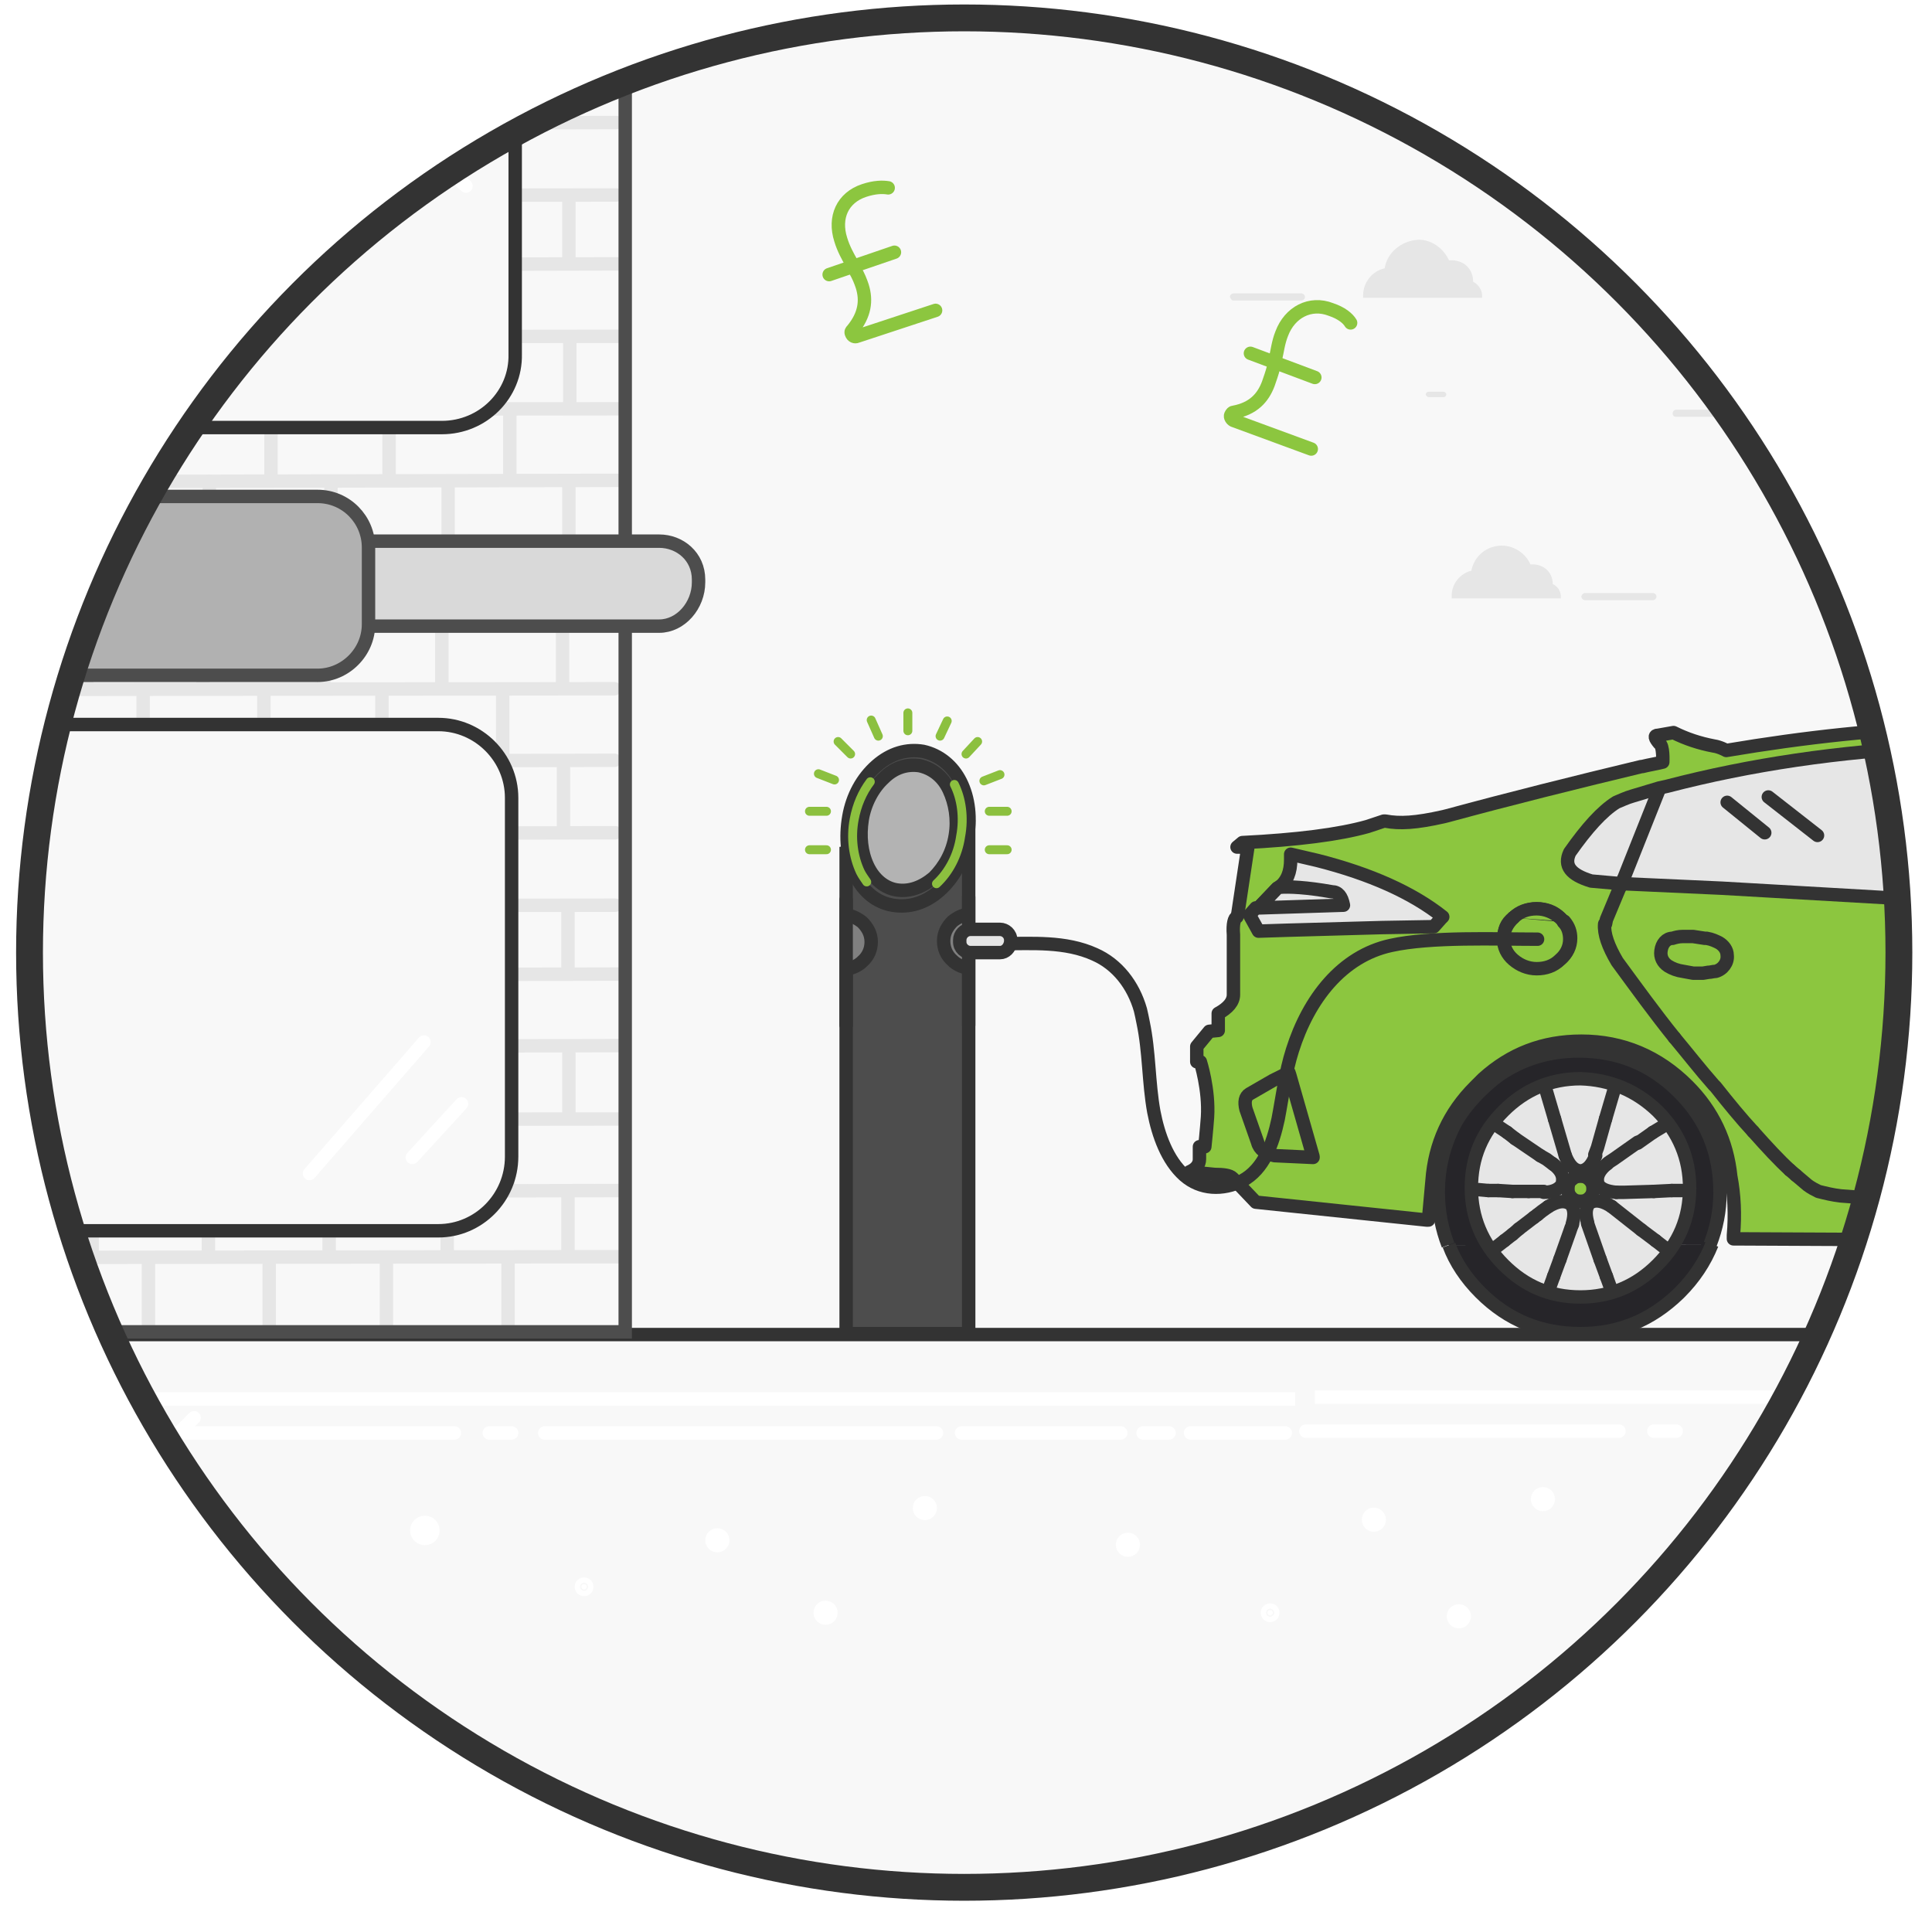 <?xml version="1.0" encoding="utf-8"?>
<!-- Generator: Adobe Illustrator 21.0.2, SVG Export Plug-In . SVG Version: 6.00 Build 0)  -->
<svg version="1.1" id="Layer_1" xmlns="http://www.w3.org/2000/svg" xmlns:xlink="http://www.w3.org/1999/xlink" x="0px" y="0px"
	 viewBox="0 0 216 213" style="enable-background:new 0 0 216 213;" xml:space="preserve">
<style type="text/css">
	.st0{clip-path:url(#SVGID_2_);fill:#F8F8F8;}
	.st1{clip-path:url(#SVGID_2_);fill:none;stroke:#FFFFFF;stroke-width:1.5;stroke-linecap:round;stroke-miterlimit:10;}
	.st2{clip-path:url(#SVGID_2_);fill:#E6E6E6;}
	.st3{clip-path:url(#SVGID_2_);fill:none;stroke:#333333;stroke-width:1.5;stroke-linecap:round;}
	.st4{clip-path:url(#SVGID_2_);fill:#FFFFFF;stroke:#FFFFFF;stroke-width:1.5;stroke-miterlimit:10;}
	.st5{clip-path:url(#SVGID_2_);fill:#FFFFFF;stroke:#FFFFFF;stroke-width:1.5;stroke-linecap:round;stroke-miterlimit:10;}
	.st6{clip-path:url(#SVGID_2_);fill:#8CC63F;stroke:#333333;stroke-width:1.5;stroke-linecap:round;stroke-linejoin:round;}
	.st7{clip-path:url(#SVGID_2_);fill:#E6E6E6;stroke:#333333;stroke-width:1.5;stroke-linecap:round;stroke-linejoin:round;}
	.st8{clip-path:url(#SVGID_2_);fill:#262529;stroke:#333333;stroke-width:1.5;}
	.st9{clip-path:url(#SVGID_2_);fill:none;stroke:#333333;stroke-width:1.5;stroke-linecap:round;stroke-linejoin:round;}
	
		.st10{clip-path:url(#SVGID_2_);fill-rule:evenodd;clip-rule:evenodd;fill:#E6E6E6;stroke:#333333;stroke-width:1.5;stroke-linecap:round;stroke-linejoin:round;}
	.st11{clip-path:url(#SVGID_2_);fill:#4D4D4D;stroke:#333333;stroke-width:1.5;stroke-linecap:round;stroke-miterlimit:10;}
	.st12{clip-path:url(#SVGID_2_);fill:#B3B3B3;stroke:#333333;stroke-width:1.5;stroke-miterlimit:10;}
	.st13{clip-path:url(#SVGID_2_);fill:#808080;stroke:#333333;stroke-width:1.5;stroke-miterlimit:10;}
	.st14{clip-path:url(#SVGID_2_);fill:#CCCCCC;stroke:#333333;stroke-width:1.5;stroke-linecap:round;stroke-miterlimit:10;}
	.st15{clip-path:url(#SVGID_2_);fill:none;stroke:#8CC03F;stroke-linecap:round;stroke-miterlimit:10;}
	.st16{clip-path:url(#SVGID_2_);fill:#E6E6E6;stroke:#333333;stroke-width:1.5;stroke-miterlimit:10;}
	.st17{clip-path:url(#SVGID_2_);}
	.st18{fill:#F8F8F8;stroke:#E6E6E6;stroke-width:1.5;stroke-linecap:round;stroke-miterlimit:10;}
	.st19{clip-path:url(#SVGID_2_);fill:#F8F8F8;stroke:#F8F8F8;stroke-width:1.5;stroke-miterlimit:10;}
	.st20{clip-path:url(#SVGID_2_);fill:none;stroke:#4D4D4D;stroke-width:1.5;stroke-miterlimit:10;}
	.st21{clip-path:url(#SVGID_2_);fill:#D9D9D9;stroke:#4D4D4D;stroke-width:1.5;stroke-miterlimit:10;}
	.st22{clip-path:url(#SVGID_2_);fill:#F8F8F8;stroke:#333333;stroke-width:1.5;stroke-miterlimit:10;}
	.st23{clip-path:url(#SVGID_2_);fill:#B1B1B1;stroke:#4D4D4D;stroke-width:1.5;stroke-miterlimit:10;}
	.st24{fill:none;stroke:#8CC63F;stroke-width:1.5;stroke-linecap:round;stroke-linejoin:round;}
	.st25{fill:none;stroke:#333333;stroke-width:3;stroke-linecap:round;stroke-linejoin:round;stroke-miterlimit:10;}
</style>
<g>
	<defs>
		<circle id="SVGID_1_" cx="107.6" cy="105.6" r="104.2"/>
	</defs>
	<use xlink:href="#SVGID_1_"  style="overflow:visible;opacity:0.74;fill:#F8F8F8;"/>
	<clipPath id="SVGID_2_">
		<use xlink:href="#SVGID_1_"  style="overflow:visible;opacity:0.74;"/>
	</clipPath>
	<rect x="-71.9" y="149" class="st0" width="342.8" height="79.2"/>
	<line class="st1" x1="-14.4" y1="158.5" x2="-30.6" y2="174.6"/>
	<line class="st1" x1="21.7" y1="158.5" x2="-29.1" y2="209.3"/>
	<line class="st1" x1="242.3" y1="229.4" x2="226.1" y2="245.6"/>
	<line class="st1" x1="241.1" y1="195.4" x2="190.2" y2="246.2"/>
	<line class="st1" x1="243.6" y1="158.5" x2="152.1" y2="250"/>
	<path class="st2" d="M220.4,15.8c0,0.1,0,0.3-0.1,0.4l0,0.1l-5.7,0c-0.1-0.2-0.1-0.3-0.1-0.5c0-0.8,0.7-1.4,1.6-1.4
		c0,0,0.1,0,0.1,0l0,0c0.2-0.6,0.9-1,1.6-1c0.8,0,1.5,0.5,1.6,1.2l0.1,0c0.2,0,0.3,0.1,0.5,0.2c0.2,0.1,0.3,0.3,0.3,0.4
		C220.4,15.5,220.4,15.6,220.4,15.8"/>
	<path class="st2" d="M154.8,30c-1.4,0.3-2.4,1.6-2.4,3c0,0.1,0,0.2,0,0.3l13.3,0c0.1-1.3-1-1.8-1-1.8c0-1.4-1-2.5-2.7-2.4h0
		c-0.6-1.3-1.9-2.3-3.4-2.3C156.7,26.9,155.1,28.2,154.8,30"/>
	<path class="st2" d="M164.5,63.8c-1.2,0.3-2.2,1.4-2.2,2.8c0,0.1,0,0.2,0,0.3l12.2,0c0.1-1.2-0.9-1.6-0.9-1.6c0-1.3-1-2.3-2.5-2.2
		h0c-0.5-1.2-1.8-2.1-3.2-2.1C166.2,61,164.8,62.2,164.5,63.8"/>
	<path class="st2" d="M177.2,67.1h7.6c0.2,0,0.4-0.2,0.4-0.4c0-0.2-0.2-0.4-0.4-0.4h-7.6c-0.2,0-0.4,0.2-0.4,0.4
		C176.8,66.9,177,67.1,177.2,67.1"/>
	<path class="st2" d="M222.8,16.4h7.6c0.2,0,0.4-0.2,0.4-0.4c0-0.2-0.2-0.4-0.4-0.4h-7.6c-0.2,0-0.4,0.2-0.4,0.4
		C222.5,16.2,222.6,16.4,222.8,16.4"/>
	<path class="st2" d="M232,29.2h1.9c0.2,0,0.4-0.2,0.4-0.4c0-0.2-0.2-0.4-0.4-0.4H232c-0.2,0-0.4,0.2-0.4,0.4
		C231.6,29,231.8,29.2,232,29.2"/>
	<path class="st2" d="M211.8,72.4h1.7c0.2,0,0.3-0.2,0.3-0.3c0-0.2-0.2-0.3-0.3-0.3h-1.7c-0.2,0-0.3,0.2-0.3,0.3
		C211.4,72.2,211.6,72.4,211.8,72.4"/>
	<path class="st2" d="M187.4,46.6h7.6c0.2,0,0.4-0.2,0.4-0.4c0-0.2-0.2-0.4-0.4-0.4h-7.6c-0.2,0-0.4,0.2-0.4,0.4
		C187,46.5,187.2,46.6,187.4,46.6"/>
	<path class="st2" d="M159.7,44.4h1.7c0.2,0,0.3-0.2,0.3-0.3c0-0.2-0.2-0.3-0.3-0.3h-1.7c-0.2,0-0.3,0.2-0.3,0.3
		C159.4,44.2,159.6,44.4,159.7,44.4"/>
	<path class="st2" d="M137.9,33.6h7.6c0.2,0,0.4-0.2,0.4-0.4c0-0.2-0.2-0.4-0.4-0.4h-7.6c-0.2,0-0.4,0.2-0.4,0.4
		C137.6,33.4,137.7,33.6,137.9,33.6"/>
	<line class="st3" x1="9.8" y1="149.2" x2="208.5" y2="149.2"/>
	<circle class="st4" cx="153.6" cy="169.9" r="0.6"/>
	<circle class="st4" cx="142" cy="180.3" r="0.3"/>
	<circle class="st4" cx="172.5" cy="167.6" r="0.6"/>
	<circle class="st4" cx="163.1" cy="180.7" r="0.6"/>
	<circle class="st4" cx="47.5" cy="171.1" r="0.9"/>
	<circle class="st4" cx="80.2" cy="172.2" r="0.6"/>
	<circle class="st4" cx="103.4" cy="168.6" r="0.6"/>
	<circle class="st4" cx="65.3" cy="177.4" r="0.3"/>
	<circle class="st4" cx="92.3" cy="180.3" r="0.6"/>
	<circle class="st4" cx="126.1" cy="172.7" r="0.6"/>
	<line class="st4" x1="147" y1="156.2" x2="275" y2="156.2"/>
	<line class="st5" x1="184.9" y1="160" x2="187.4" y2="160"/>
	<line class="st5" x1="146" y1="160" x2="181" y2="160"/>
	<line class="st4" x1="16.9" y1="156.4" x2="144.8" y2="156.4"/>
	<line class="st5" x1="133.1" y1="160.2" x2="143.7" y2="160.2"/>
	<line class="st5" x1="127.8" y1="160.2" x2="130.7" y2="160.2"/>
	<line class="st5" x1="107.5" y1="160.2" x2="125.3" y2="160.2"/>
	<line class="st5" x1="60.9" y1="160.2" x2="104.7" y2="160.2"/>
	<line class="st5" x1="54.7" y1="160.2" x2="57.2" y2="160.2"/>
	<line class="st5" x1="15.8" y1="160.2" x2="50.8" y2="160.2"/>
	<path class="st6" d="M339.5,119.7c-0.1-0.4-0.1-0.8-0.2-1.2c-0.1-0.7-0.2-1.4-0.3-2.2c-0.1-0.2-0.1-0.5-0.1-0.7
		c0-0.3-0.1-0.7,0-0.9c0-0.1,0.1-0.1,0.2-0.1c0.1,0,0.2,0,0.3,0c0.1-0.3-0.4-0.5-0.5-0.6c-0.2-0.1-0.4-0.2-0.6-0.4
		c-0.4-0.3-0.8-0.5-1.2-0.7c-0.9-0.5-1.7-1-2.6-1.4c-1-0.5-2-1-3-1.4c-0.5-0.2-1-0.4-1.5-0.6c0,0-0.1,0-0.1,0
		c-5.1-2-10.5-3.7-15.9-5.1c-4.4-1.1-8.9-2-13.5-2.7c-3.4-0.5-6.8-0.4-10.3-0.4c0,0,0,0-0.1,0c-1.8-0.1-4.1-0.9-7-2.4
		c-0.7-0.4-1.4-0.8-2.2-1.2c-0.7-0.4-1.4-0.7-2.1-1.1c-0.7-0.4-1.4-0.7-2-1.1c-0.7-0.3-1.3-0.7-2-1c-0.6-0.3-1.3-0.7-1.9-1
		c-0.6-0.3-1.2-0.6-1.9-0.9c-0.6-0.3-1.2-0.6-1.8-0.9c-0.6-0.3-1.1-0.6-1.7-0.8c-0.6-0.3-1.1-0.5-1.7-0.8c-0.5-0.3-1.1-0.5-1.6-0.7
		c-0.5-0.2-1-0.5-1.5-0.7c-0.5-0.2-1-0.4-1.5-0.7c-0.5-0.2-0.9-0.4-1.4-0.6c-0.4-0.2-0.9-0.4-1.3-0.6c-0.4-0.2-0.9-0.3-1.3-0.5
		c-0.4-0.2-0.8-0.3-1.2-0.5c-0.4-0.1-0.8-0.3-1.1-0.4c-0.4-0.1-0.7-0.3-1.1-0.4c-0.3-0.1-0.7-0.2-1-0.3c-0.7-0.2-1.5-0.4-2.2-0.6
		c-0.4-0.1-0.8-0.2-1.2-0.3c-8.4-2-18.8-2.8-31.2-2.5c-7.9,0.2-16.3,1.1-25.2,2.6c0,0-0.7-0.4-1.4-0.5c-1.6-0.3-3.1-0.8-4.5-1.5
		l-1.7,0.3c-0.5,0-0.4,0.3,0.1,0.9c0.5,0.2,0.4,2.1,0.4,2.1c-0.8,0.2-1.5,0.3-2.3,0.5l-0.1,0c-7.5,1.8-14.7,3.6-21.7,5.5l-0.4,0.1
		c-3.1,0.7-4.9,0.8-6.5,0.5l-0.2,0c-0.6,0.2-1.2,0.4-1.8,0.6c-3.2,0.9-7.9,1.5-14,1.8l-0.6,0.5l0.3,0l0.9,0.1l-1.1,7.3l-0.1,0.4
		c-0.3,0.1-0.5,0.8-0.4,2v6.7c0,0.8-0.6,1.5-1.7,2.1v1.9l-1,0.1l-1.4,1.7v1.7h0.4c0,0,1,3.1,0.8,6.2c-0.1,1.4-0.3,3.3-0.3,3.3
		l-0.6,0v1.4c0,0.6-0.4,1.1-1.1,1.4l0.8,0.1l2,0.2c1,0,1.7,0.1,2,0.4l0.4,0.4l0.2,0.2l2,2.1l19.1,2l0.2,0l0.4-4.4
		c0.3-4.1,1.9-7.6,4.8-10.5l0.8-0.8l0.1-0.1c3.1-2.8,6.7-4.2,11-4.2c4.6,0,8.6,1.7,11.9,5c2.8,2.8,4.4,6.2,4.8,10.1
		c0.4,2.1,0.5,4.3,0.3,6.6l0,0.2l0,0.2l85.4,0.4h4.2c-0.1,0,0.1-2.3,0.1-2.4c0.1-1.3,0.2-2.6,0.3-3.9c0.1-1.5,0.3-2.9,0.7-4.3
		c0.6-2,1.6-4,2.9-5.6c0.4-0.5,0.8-1,1.3-1.4l0.2-0.2c3.3-3.3,7.3-4.9,11.9-4.9c3.2,0,6.1,0.8,8.7,2.4l0.1,0
		c1.2,0.7,2.3,1.6,3.3,2.7c2.8,2.9,4.5,6.3,4.9,10.2c0.3,1.8,0.4,3.7,0.4,5.7v0.1l0,1.7c7-0.1,13.8-0.6,20.4-1.5l0.5-0.1l0.4-0.1
		l0.1,0c0.2-0.1,0.3-0.3,0.4-0.6l0-0.1l0.3-0.7l0.2-0.4c0.2-0.4,0.4-0.8,0.6-1.1c0.2-0.4,0.5-0.7,0.8-1h0.8c0.5,0.1,0.8,0,1-0.3
		c0.1-0.1,0.1-0.2,0.2-0.3c-0.2-0.3-0.4-0.6-0.5-0.9l-0.4-1.5c0,0-0.2-0.1-0.2-0.1c-0.1,0-0.2-0.1-0.2-0.1c-0.1-0.1-0.3-0.2-0.4-0.3
		c-0.2-0.3-0.3-0.7-0.3-1.1c0-0.2-0.1-0.4-0.1-0.6c-0.1-0.6-0.2-1.2-0.3-1.7c-0.1-0.7-0.2-1.4-0.3-2c-0.1-0.6-0.2-1.2-0.3-1.7
		c0-0.3-0.1-0.6-0.1-0.8c0,0,0,0,0,0l-0.1-0.3c-0.1-0.5-0.4-0.8-0.7-1.2C339.7,120,339.6,119.9,339.5,119.7z"/>
	<path class="st7" d="M283.2,104.9c-0.2-0.6-0.5-1.1-0.9-1.6c-0.5-0.6-1-1.2-1.6-1.8c-1.3-1.3-2.9-2.3-4.4-3.3
		c-1.6-1-3.2-1.8-4.8-2.7c0,0,0,0,0,0c-0.2-0.1-0.4-0.2-0.5-0.3c-0.2-0.1-0.4-0.2-0.5-0.3c-0.2-0.1-0.4-0.2-0.5-0.3
		c-0.2-0.1-0.3-0.2-0.5-0.3c-0.2-0.1-0.3-0.2-0.5-0.3c-0.2-0.1-0.3-0.2-0.5-0.3c-0.2-0.1-0.3-0.2-0.5-0.3c-0.2-0.1-0.3-0.2-0.5-0.3
		c-0.1-0.1-0.3-0.2-0.4-0.2c-0.1-0.1-0.3-0.2-0.4-0.2c-0.1-0.1-0.3-0.1-0.4-0.2c-0.1-0.1-0.2-0.1-0.4-0.2c-0.1-0.1-0.2-0.1-0.3-0.2
		c-0.1-0.1-0.2-0.1-0.3-0.2c-7.5-3.6-15-6.1-22.4-7.5c-6.2-0.9-12.4-1.3-19-1.2l-0.4,0l-7.1,0.3c-10.8,0.5-20.8,2-30,4.4l-0.9,0.2
		l-3,0.9c-0.7,0.2-1.3,0.5-1.8,0.7c-1.6,1-3.3,2.9-5.2,5.6c-0.7,1.5,0.1,2.5,2.4,3.2l3.4,0.3h0.2l11,0.5l34.7,2l0.5,0l41.7,2.4
		L283.2,104.9z"/>
	<path class="st8" d="M161.9,139.2c-0.7-1.8-1.1-3.8-1.1-5.9c0-2.9,0.7-5.5,2-7.9c0.7-1.2,1.6-2.3,2.6-3.3c0.7-0.7,1.5-1.4,2.2-1.9
		c2.6-1.8,5.6-2.7,8.9-2.7c4.4,0,8.1,1.5,11.2,4.6c3.1,3.1,4.6,6.8,4.6,11.2c0,2.1-0.4,4-1.1,5.8"/>
	<path class="st8" d="M191.4,139.1c-0.8,2-2,3.8-3.6,5.4l-0.1,0.1c-3.1,3-6.7,4.5-11,4.5c-4.4,0-8.1-1.5-11.2-4.6
		c-1.6-1.6-2.8-3.4-3.5-5.3"/>
	<path class="st7" d="M185.3,124.2c2.4,2.4,3.6,5.3,3.6,8.6c0,3.4-1.2,6.2-3.6,8.6c-2.4,2.4-5.3,3.6-8.6,3.6c-3.4,0-6.2-1.2-8.6-3.6
		c-2.4-2.4-3.6-5.3-3.6-8.6c0-3.4,1.2-6.2,3.6-8.6c2.4-2.4,5.3-3.6,8.6-3.6C180,120.7,182.9,121.9,185.3,124.2L185.3,124.2z"/>
	<path class="st8" d="M286.1,138.9c-0.7-1.8-1.1-3.8-1.1-5.9c0-2.9,0.7-5.5,2-7.9c0.7-1.2,1.6-2.3,2.6-3.3c0.7-0.7,1.5-1.4,2.2-1.9
		c2.6-1.8,5.6-2.7,8.9-2.7c4.4,0,8.1,1.5,11.2,4.6c3.1,3.1,4.6,6.8,4.6,11.2c0,2.1-0.4,4-1.1,5.8"/>
	<path class="st8" d="M315.6,138.8c-0.8,2-2,3.8-3.6,5.4l-0.1,0.1c-3.1,3-6.7,4.5-11,4.5c-4.4,0-8.1-1.5-11.2-4.6
		c-1.6-1.6-2.8-3.4-3.5-5.3"/>
	<path class="st7" d="M309.5,124.4c2.4,2.4,3.6,5.3,3.6,8.6c0,3.4-1.2,6.2-3.6,8.6c-2.4,2.4-5.3,3.6-8.6,3.6c-3.4,0-6.2-1.2-8.6-3.6
		c-2.4-2.4-3.6-5.3-3.6-8.6c0-3.4,1.2-6.2,3.6-8.6c2.4-2.4,5.3-3.6,8.6-3.6C304.2,120.8,307.1,122,309.5,124.4L309.5,124.4z"/>
	<path class="st6" d="M169.2,102.6c0.7-0.6,1.6-1,2.6-1c1,0,1.9,0.3,2.6,1l0.4,0.4L169.2,102.6L169.2,102.6z"/>
	<path class="st6" d="M169.2,102.6L169.2,102.6l5.7,0.4c0.5,0.6,0.7,1.2,0.7,1.9c0,0.9-0.4,1.7-1.1,2.3c-0.7,0.6-1.6,1-2.6,1
		c-1,0-1.9-0.3-2.6-1c-0.7-0.6-1.1-1.4-1.1-2.3C168.1,104,168.4,103.2,169.2,102.6L169.2,102.6z"/>
	<path class="st6" d="M148.9,99.7c0.7,0,1.1,0.5,1.3,1.5l-9.5,0.3l2.1-2.2l0.3-0.2C144.2,99,146.2,99.2,148.9,99.7L148.9,99.7z"/>
	<path class="st9" d="M299.5,133c0-0.4,0.1-0.7,0.4-1c0.3-0.3,0.6-0.4,1-0.4c0.4,0,0.7,0.1,1,0.4c0.3,0.3,0.4,0.6,0.4,1
		c0,0.4-0.1,0.7-0.4,1c-0.3,0.3-0.6,0.4-1,0.4c-0.4,0-0.7-0.1-1-0.4C299.6,133.8,299.5,133.4,299.5,133L299.5,133z"/>
	<path class="st6" d="M146.8,129.4l-4.3-0.2c-1-0.2-1.7-0.7-1.9-1.5l-1.3-3.7c-0.2-0.8-0.1-1.4,0.4-1.7l2.6-1.5l1.8-0.9l0.1,0.3
		l2.6,9.1L146.8,129.4"/>
	<line class="st6" x1="223.7" y1="83.5" x2="223.8" y2="84.2"/>
	<polyline class="st6" points="223.8,84.2 227.2,100.8 227.2,100.8 	"/>
	<line class="st6" x1="227.3" y1="101.7" x2="227.2" y2="100.8"/>
	<line class="st6" x1="221.5" y1="83.6" x2="223.7" y2="101.5"/>
	<line class="st6" x1="231.5" y1="102" x2="226" y2="83.5"/>
	<line class="st6" x1="181.5" y1="98.3" x2="181.1" y2="99.2"/>
	<polyline class="st6" points="179.5,103.3 179.6,102.8 181.1,99.2 	"/>
	<line class="st6" x1="185.4" y1="88.5" x2="181.5" y2="98.3"/>
	<path class="st6" d="M270.1,102.4c-0.3-0.1-0.5-0.2-0.7-0.4c-0.3-0.3-0.4-0.7-0.4-1.1c-0.1-0.5-0.1-0.9,0-1.3L269,99
		c0.1-0.4,0.2-0.8,0.4-1.1c0.1-0.3,0.3-0.6,0.5-0.8c0.2-0.3,0.6-0.4,0.9-0.5c0.3-0.1,0.6-0.1,0.9-0.1l0.1,0c0.4,0,0.9,0.1,1.5,0.3
		c0.4,0.1,0.6,0.2,1,0.3l0.1,0c0.9,0.3,1.8,0.9,2.5,1.3c0.8,0.6,1.3,1.5,1.4,2.4c0,0.4,0,0.8-0.1,1.2l-0.2,0.7
		c-0.1,0.6-0.7,0.8-2,0.6c-0.4-0.1-0.8-0.1-1.1-0.2c-0.8-0.2-1.6-0.3-2.3-0.5c-0.7-0.1-1.3-0.3-2-0.4
		C270.4,102.4,270.2,102.4,270.1,102.4z"/>
	<polyline class="st6" points="279.2,104.7 280.3,110.3 280.3,110.4 	"/>
	<path class="st6" d="M279.6,132.9l0.5-7.5c0.4-5.7,0.5-10.7,0.2-15"/>
	<line class="st9" x1="304.2" y1="123.3" x2="304.6" y2="122.2"/>
	<line class="st9" x1="310" y1="126.2" x2="309" y2="126.8"/>
	<line class="st9" x1="307.3" y1="128" x2="309" y2="126.8"/>
	<path class="st9" d="M303.9,130.3c0.2-0.2,0.4-0.3,0.7-0.5l2.7-1.9"/>
	<polyline class="st9" points="302.5,129.3 302.8,128.5 302.8,128.5 303.7,125.3 	"/>
	<path class="st9" d="M299.2,129.3c0.4,1,0.9,1.6,1.6,1.7l0.1,0l0.1,0c0.7-0.1,1.2-0.7,1.6-1.7"/>
	<line class="st9" x1="303.7" y1="125.3" x2="304.2" y2="123.3"/>
	<line class="st9" x1="297.1" y1="122.2" x2="297.4" y2="123.3"/>
	<polyline class="st9" points="296.4,129.3 297.1,129.8 297.1,129.8 297.8,130.3 	"/>
	<line class="st9" x1="298" y1="125.3" x2="299.2" y2="129.3"/>
	<line class="st9" x1="292.7" y1="126.8" x2="291.8" y2="126.2"/>
	<line class="st9" x1="292.7" y1="126.8" x2="293.6" y2="127.4"/>
	<line class="st9" x1="297.4" y1="123.3" x2="298" y2="125.3"/>
	<line class="st9" x1="296.4" y1="129.3" x2="293.6" y2="127.4"/>
	<line class="st9" x1="289.5" y1="133.2" x2="290.6" y2="133.3"/>
	<line class="st9" x1="291.7" y1="133.3" x2="293.3" y2="133.3"/>
	<line class="st9" x1="293.3" y1="138.2" x2="294" y2="137.6"/>
	<line class="st9" x1="290.6" y1="133.3" x2="291.7" y2="133.3"/>
	<path class="st9" d="M295.1,133.4l0.8,0c0.3,0,0.6,0,0.9,0"/>
	<path class="st9" d="M296.8,133.4c1.1,0,1.8-0.4,2.1-1l0-0.1l0-0.1c0.1-0.7-0.2-1.3-1.1-2"/>
	<path class="st6" d="M299.9,132c0.3-0.3,0.6-0.4,1-0.4c0.4,0,0.7,0.1,1,0.4c0.3,0.3,0.4,0.6,0.4,1c0,0.4-0.1,0.7-0.4,1
		c-0.3,0.3-0.6,0.4-1,0.4c-0.4,0-0.7-0.1-1-0.4c-0.3-0.3-0.4-0.6-0.4-1C299.5,132.7,299.6,132.3,299.9,132L299.9,132z"/>
	<path class="st9" d="M300,137c0.3-1.1,0.2-1.8-0.3-2.3l0,0l-0.1,0c-0.6-0.3-1.3-0.2-2.3,0.4"/>
	<path class="st9" d="M298.6,140.9l1.1-3.1c0.1-0.3,0.2-0.6,0.3-0.8"/>
	<line class="st9" x1="295.7" y1="136.3" x2="296" y2="136"/>
	<polyline class="st9" points="297.3,135 296.6,135.6 296.6,135.6 296,136 	"/>
	<line class="st9" x1="297.9" y1="142.9" x2="298.6" y2="140.9"/>
	<line class="st9" x1="297.5" y1="144" x2="297.9" y2="142.9"/>
	<line class="st9" x1="292.4" y1="138.9" x2="291.5" y2="139.6"/>
	<line class="st9" x1="293.3" y1="133.3" x2="295.1" y2="133.4"/>
	<line class="st9" x1="293.3" y1="138.2" x2="292.4" y2="138.9"/>
	<line class="st9" x1="295.7" y1="136.3" x2="294" y2="137.6"/>
	<path class="st9" d="M303.9,130.3c-0.9,0.7-1.2,1.4-1.1,2l0,0.1l0,0.1c0.3,0.6,1,0.9,2.1,1"/>
	<path class="st9" d="M304.4,135.1c-0.9-0.6-1.7-0.8-2.3-0.5l-0.1,0l0,0c-0.5,0.5-0.6,1.2-0.3,2.3"/>
	<line class="st9" x1="309.1" y1="133.3" x2="311.1" y2="133.3"/>
	<polyline class="st9" points="304.9,133.5 305.7,133.4 305.8,133.4 309.1,133.3 	"/>
	<line class="st9" x1="310.2" y1="139.6" x2="309.3" y2="138.9"/>
	<line class="st9" x1="303.8" y1="142.9" x2="304.2" y2="144"/>
	<line class="st9" x1="303.1" y1="141" x2="303.8" y2="142.9"/>
	<line class="st9" x1="309.3" y1="138.9" x2="307.7" y2="137.6"/>
	<line class="st9" x1="307.7" y1="137.6" x2="304.4" y2="135.1"/>
	<line class="st9" x1="301.7" y1="137" x2="303.1" y2="141"/>
	<line class="st6" x1="279.4" y1="135.7" x2="279.5" y2="133.8"/>
	<line class="st6" x1="279.5" y1="133.8" x2="279.6" y2="132.9"/>
	<line class="st6" x1="279.2" y1="138.8" x2="279.4" y2="135.7"/>
	<path class="st6" d="M283.3,104.9c11.4,0.6,20.8,1.7,28.1,3.3c0.6,0.2,1.3,0.5,2,1"/>
	<path class="st7" d="M313.4,109.1l0.6,0.5c0.4,0.4,0.9,0.8,1.4,1.3c1.5,1.1,2.9,2,4.2,2.5l0.9,0.5l0.1,0.1l2.8,1.5l0.1,0
		c1.9-0.1,4,0,6.4,0.2c1.8,0.1,3.8,0.4,5.9,0.7c0.8,0.1,1.2-0.1,1.3-0.8l0.2-1.4l0-0.1c-0.7-0.2-1.5-0.4-2.3-0.6l-3.4-1.1
		c-0.6-0.2-1.2-0.4-1.8-0.6c-4-1.2-8-2-11.9-2.3L313.4,109.1"/>
	<path class="st6" d="M339.5,119.7c-0.2-0.1-0.6-0.3-0.9-0.4l-9.8-2.2c-2-0.3-3.5-0.7-4.5-1.1l-0.8-0.5"/>
	<path class="st6" d="M324.7,133.1c-0.1-0.2-0.1-0.4-0.1-0.7l0-0.3l0.4-9.9l0.1-2.9l5.9,2.5l0.4,0.2l1.1,0.5
		c1.5,0.5,2.1,1.2,1.7,2.2l-2.1,5.9c-0.4,1-0.9,1.8-1.6,2.3c-0.4,0.3-0.8,0.5-1.2,0.6c-1.8,0.3-3.1,0.4-3.9,0.2
		c-0.3-0.1-0.5-0.3-0.6-0.5L324.7,133.1z"/>
	<path class="st7" d="M143,99.2c1.1-0.1,3.1,0,5.9,0.5c0.7,0,1.1,0.5,1.3,1.5l-9.3,0.3h-0.2l2.1-2.2L143,99.2L143,99.2
		c0.9-0.7,1.3-1.7,1.3-3.1l0-0.1l0-0.5l3,0.7c5.9,1.5,10.6,3.6,14,6.3l-0.2,0.2l-0.8,0.9l-5.8,0.1l-10.7,0.3l-3.1,0.1l-1-1.8
		l0.7-0.8"/>
	<path class="st6" d="M169.2,102.6L169.2,102.6c-0.7,0.7-1.1,1.4-1.1,2.4c0,0.9,0.4,1.7,1.1,2.3c0.7,0.6,1.6,1,2.6,1
		c1,0,1.9-0.3,2.6-1c0.7-0.6,1.1-1.4,1.1-2.3c0-0.7-0.2-1.4-0.7-1.9"/>
	<path class="st6" d="M174.8,103l-0.4-0.4c-0.7-0.6-1.6-1-2.6-1c-1,0-1.9,0.3-2.6,1"/>
	<line class="st9" x1="311.1" y1="133.3" x2="312.3" y2="133.2"/>
	<path class="st6" d="M185.7,106.3c-0.1,0.7,0.2,1.3,0.8,1.7c0.5,0.3,1,0.5,1.7,0.6l1.1,0.2c0.4,0,0.7,0,1.1,0l0.6-0.1
		c0.3,0,0.5-0.1,0.8-0.1c0.8-0.2,1.4-1,1.3-1.8l0,0c0-0.6-0.4-1.1-0.9-1.4c-0.4-0.2-0.8-0.4-1.4-0.5c-0.1,0-0.1,0-0.2,0l-1.3-0.2
		c-0.1,0-0.2,0-0.3,0l-0.8,0c0,0-0.1,0-0.1,0c-0.4,0-0.8,0.1-1.1,0.2C186.3,104.9,185.8,105.5,185.7,106.3L185.7,106.3z"/>
	<path class="st6" d="M196,126.5c-1.3-1.4-2.7-3.1-4.2-5l-0.2-0.2c-1.5-1.7-2.9-3.5-4.4-5.3"/>
	<path class="st6" d="M187.2,116c-2.1-2.6-4.2-5.5-6.4-8.5c-1-1.7-1.5-3.1-1.4-4.2"/>
	<line class="st6" x1="200.8" y1="131.4" x2="200.1" y2="130.8"/>
	<path class="st6" d="M227.6,134.4l-17.9-0.4l-3.9-0.3c-0.9-0.1-1.7-0.3-2.5-0.5c-0.4-0.2-0.8-0.4-1.2-0.7l-1.3-1.1"/>
	<path class="st6" d="M200.1,130.8c-1.2-1.1-2.5-2.5-4.1-4.3"/>
	<path class="st6" d="M232.8,109.4c-0.1,0.7,0.2,1.3,0.8,1.7c0.5,0.3,1,0.5,1.7,0.6l1.1,0.2c0.4,0,0.7,0,1.1,0l0.6-0.1
		c0.3,0,0.5-0.1,0.8-0.1c0.8-0.2,1.3-1,1.3-1.8l0,0c0-0.6-0.4-1.2-0.9-1.4c-0.4-0.2-0.8-0.4-1.4-0.5c-0.1,0-0.1,0-0.2,0l-1.3-0.2
		c-0.1,0-0.2,0-0.3,0l-0.9,0c-0.4,0-0.8,0.1-1.2,0.2C233.3,108,232.8,108.6,232.8,109.4L232.8,109.4z"/>
	<path class="st6" d="M227.9,106.4c0.7,6.9,1,13.3,0.8,19.4c0,1.4-0.1,2.8-0.3,4.3"/>
	<line class="st6" x1="228.4" y1="130" x2="228.2" y2="131.4"/>
	<path class="st6" d="M228.2,131.4c-0.1,1-0.3,2-0.5,3"/>
	<path class="st6" d="M227.9,106.4c-0.2-1.5-0.4-3.1-0.6-4.7"/>
	<line class="st6" x1="279.4" y1="135.7" x2="227.6" y2="134.4"/>
	<path class="st9" d="M175.3,132.9c0-0.4,0.1-0.7,0.4-1c0.3-0.3,0.6-0.4,1-0.4c0.4,0,0.7,0.1,1,0.4c0.3,0.3,0.4,0.6,0.4,1
		c0,0.4-0.1,0.7-0.4,1c-0.3,0.3-0.6,0.4-1,0.4c-0.4,0-0.7-0.1-1-0.4C175.4,133.6,175.3,133.3,175.3,132.9L175.3,132.9z"/>
	<line class="st9" x1="185.8" y1="126" x2="184.8" y2="126.6"/>
	<line class="st9" x1="183.1" y1="127.8" x2="184.8" y2="126.6"/>
	<path class="st9" d="M179.7,130.1c0.2-0.2,0.4-0.3,0.7-0.5l2.7-1.9"/>
	<polyline class="st9" points="178.3,129.1 178.6,128.3 178.6,128.3 179.5,125.1 	"/>
	<path class="st9" d="M175,129.2c0.4,1,0.9,1.6,1.6,1.7l0.1,0l0.1,0c0.7-0.1,1.2-0.7,1.6-1.7"/>
	<line class="st9" x1="179.5" y1="125.1" x2="180.5" y2="121.7"/>
	<polyline class="st9" points="172.2,129.2 172.9,129.6 172.9,129.6 173.7,130.2 	"/>
	<line class="st9" x1="173.8" y1="125.1" x2="175" y2="129.2"/>
	<line class="st9" x1="168.5" y1="126.6" x2="167.6" y2="126"/>
	<line class="st9" x1="168.5" y1="126.6" x2="169.4" y2="127.3"/>
	<line class="st9" x1="172.8" y1="121.7" x2="173.8" y2="125.1"/>
	<line class="st9" x1="172.2" y1="129.2" x2="169.4" y2="127.3"/>
	<line class="st9" x1="165.3" y1="133" x2="166.4" y2="133.1"/>
	<line class="st9" x1="167.5" y1="133.1" x2="169.1" y2="133.2"/>
	<line class="st9" x1="169.1" y1="138" x2="169.8" y2="137.4"/>
	<line class="st9" x1="166.4" y1="133.1" x2="167.5" y2="133.1"/>
	<path class="st9" d="M170.9,133.2l0.8,0c0.3,0,0.6,0,0.9,0"/>
	<path class="st9" d="M172.6,133.3c1.1,0,1.8-0.4,2.1-1l0-0.1l0-0.1c0.1-0.7-0.2-1.3-1.1-2"/>
	<path class="st6" d="M175.7,131.9c0.3-0.3,0.6-0.4,1-0.4c0.4,0,0.7,0.1,1,0.4c0.3,0.3,0.4,0.6,0.4,1c0,0.4-0.1,0.7-0.4,1
		c-0.3,0.3-0.6,0.4-1,0.4c-0.4,0-0.7-0.1-1-0.4c-0.3-0.3-0.4-0.6-0.4-1C175.3,132.5,175.4,132.1,175.7,131.9L175.7,131.9z"/>
	<path class="st9" d="M175.8,136.8c0.3-1.1,0.2-1.8-0.3-2.3l0,0l-0.1,0c-0.6-0.3-1.3-0.2-2.3,0.4"/>
	<path class="st9" d="M174.4,140.8l1.1-3.1c0.1-0.3,0.2-0.6,0.3-0.8"/>
	<line class="st9" x1="171.5" y1="136.1" x2="171.9" y2="135.8"/>
	<polyline class="st9" points="173.1,134.9 172.4,135.4 172.4,135.4 171.9,135.8 	"/>
	<line class="st9" x1="173.7" y1="142.7" x2="174.4" y2="140.8"/>
	<line class="st9" x1="173.3" y1="143.8" x2="173.7" y2="142.7"/>
	<line class="st9" x1="168.2" y1="138.7" x2="167.3" y2="139.4"/>
	<line class="st9" x1="169.1" y1="133.2" x2="170.9" y2="133.2"/>
	<line class="st9" x1="169.1" y1="138" x2="168.2" y2="138.7"/>
	<line class="st9" x1="171.5" y1="136.1" x2="169.8" y2="137.4"/>
	<path class="st9" d="M179.7,130.1c-0.9,0.7-1.2,1.4-1.1,2l0,0.1l0,0.1c0.3,0.6,1,0.9,2.1,1"/>
	<path class="st9" d="M180.2,134.9c-0.9-0.6-1.7-0.8-2.3-0.5l-0.1,0l0,0c-0.5,0.5-0.6,1.2-0.3,2.3"/>
	<line class="st9" x1="184.9" y1="133.2" x2="186.9" y2="133.1"/>
	<polyline class="st9" points="180.7,133.3 181.6,133.3 181.6,133.3 184.9,133.2 	"/>
	<line class="st9" x1="186" y1="139.4" x2="185.1" y2="138.7"/>
	<line class="st9" x1="179.6" y1="142.7" x2="180" y2="143.8"/>
	<line class="st9" x1="178.9" y1="140.8" x2="179.6" y2="142.7"/>
	<line class="st9" x1="185.1" y1="138.7" x2="183.5" y2="137.5"/>
	<line class="st9" x1="183.5" y1="137.5" x2="180.2" y2="134.9"/>
	<line class="st9" x1="177.5" y1="136.8" x2="178.9" y2="140.8"/>
	<line class="st9" x1="186.9" y1="133.1" x2="188.1" y2="133.1"/>
	<path class="st6" d="M279.4,97.7"/>
	<path class="st10" d="M330.2,125.4c-1.5,0.5-2.1,2.3-1.7,3.7c0.1,0.2,0.2,0.5,0.3,0.7c0.1,0.2,0.2,0.4,0.3,0.5
		c0.2,0.1,0.3,0,0.4-0.1c0.4-0.3,0.7-0.9,0.9-1.3c0.1-0.2,0.2-0.4,0.3-0.6c0.2-0.5,0.4-1,0.5-1.6c0.1-0.4,0.1-0.9-0.1-1.2
		C330.9,125.2,330.5,125.3,330.2,125.4z"/>
	<line class="st9" x1="233.6" y1="95.9" x2="237.7" y2="98.8"/>
	<line class="st9" x1="232.8" y1="90.1" x2="245.3" y2="99.8"/>
	<line class="st9" x1="197.7" y1="89.1" x2="203.2" y2="93.4"/>
	<line class="st9" x1="193.1" y1="89.7" x2="197.3" y2="93.1"/>
	<path class="st6" d="M332.9,114.3l-0.4,0.9c-0.8-0.1-1.7-0.2-2.6-0.2c-0.9,0-1.8-0.1-2.7,0l-0.3-2.2c-0.1-0.4-0.1-0.7,0.2-0.8
		c1,0.2,1.9,0.5,2.8,0.8c0.8,0.2,1.6,0.5,2.3,0.8C332.9,113.8,333.1,114.1,332.9,114.3L332.9,114.3z"/>
	<path class="st7" d="M327.4,114.9c0.9,0,1.7,0,2.6,0.1c0.9,0,1.5,0.1,2.4,0.2l0.2,0l0.4-0.9c0.2-0.3,0-0.6-0.7-0.8
		c-0.7-0.3-1.5-0.5-2.3-0.8c-0.9-0.3-1.8-0.5-2.8-0.8c-0.3,0.1-0.4,0.4-0.2,0.8l0.3,2.2L327.4,114.9z"/>
	<path class="st3" d="M111.9,105.5c3.5,0,7.2-0.3,10.5,1.2c2.5,1.1,4.3,3.4,5.1,6.2c0.1,0.4,0.2,0.9,0.3,1.4c0.7,3.3,0.6,6.7,1.2,10
		c0.5,2.6,1.5,5.4,3.4,7.1c1.8,1.6,4.3,1.7,6.5,0.6c2.4-1.3,3.4-4.1,4-6.9c0.5-2.6,0.8-5.2,1.6-7.7c1.8-5.7,5.5-10.5,11-11.7
		c4.5-1,11.8-0.7,16.4-0.7"/>
	<polygon class="st11" points="108.3,149.1 108.3,92.6 94.6,95.3 94.6,149.1 	"/>
	<path class="st11" d="M107.4,87.4c-0.9-1.8-2.4-3-4.2-3.4c-1.8-0.3-3.6,0.2-5.2,1.6c-1.6,1.4-2.7,3.4-3.1,5.7
		c-0.4,2.3-0.2,4.6,0.7,6.5c0.9,1.9,2.4,3.1,4.2,3.4c1.8,0.3,3.6-0.2,5.2-1.6c1.6-1.4,2.7-3.4,3.1-5.7
		C108.6,91.5,108.3,89.2,107.4,87.4"/>
	<path class="st12" d="M106.1,88.3c-0.7-1.5-1.9-2.4-3.3-2.7c-1.4-0.2-2.8,0.2-4,1.4c-1.2,1.1-2.1,2.8-2.4,4.6
		c-0.3,1.9-0.1,3.7,0.6,5.2c0.7,1.5,1.9,2.5,3.3,2.7c1.4,0.2,2.8-0.3,4.1-1.4c1.2-1.2,2.1-2.8,2.4-4.7
		C107.1,91.6,106.8,89.8,106.1,88.3"/>
	<path class="st13" d="M94.7,102.3c0.6,0.1,1.2,0.4,1.7,0.8c0.6,0.6,1,1.3,1,2.2c0,0.8-0.3,1.6-1,2.2c-0.4,0.4-1,0.7-1.6,0.8"/>
	<path class="st13" d="M108.2,102.2c-0.6,0.1-1.2,0.4-1.7,0.8c-0.6,0.6-1,1.3-1,2.2c0,0.8,0.3,1.6,1,2.2c0.4,0.4,1,0.7,1.6,0.8"/>
	<line class="st14" x1="108.3" y1="100.3" x2="108.3" y2="114.6"/>
	<line class="st14" x1="94.6" y1="114.6" x2="94.6" y2="100.6"/>
	<path class="st15" d="M104.7,98.8c1.4-1.3,2.4-3.2,2.7-5.3c0.4-2.1,0.1-4.2-0.7-5.8"/>
	<path class="st15" d="M97.3,87.4c-0.9,1.2-1.5,2.6-1.8,4.2c-0.4,2.1-0.1,4.2,0.7,5.9c0.2,0.4,0.5,0.8,0.7,1.1"/>
	<line class="st15" x1="101.5" y1="79.7" x2="101.5" y2="81.7"/>
	<line class="st15" x1="92.4" y1="90.7" x2="90.5" y2="90.7"/>
	<line class="st15" x1="112.6" y1="90.7" x2="110.6" y2="90.7"/>
	<line class="st15" x1="109.3" y1="82.9" x2="108" y2="84.3"/>
	<line class="st15" x1="95.1" y1="84.3" x2="93.7" y2="82.9"/>
	<line class="st15" x1="111.8" y1="86.6" x2="110" y2="87.3"/>
	<line class="st15" x1="98.2" y1="82.3" x2="97.4" y2="80.5"/>
	<line class="st15" x1="105.1" y1="82.3" x2="105.9" y2="80.6"/>
	<line class="st15" x1="93.3" y1="87.2" x2="91.5" y2="86.5"/>
	<line class="st15" x1="92.4" y1="95" x2="90.5" y2="95"/>
	<line class="st15" x1="112.6" y1="95" x2="110.6" y2="95"/>
	<path class="st16" d="M111.8,106.5h-3.3c-0.6,0-1.2-0.5-1.2-1.2v-0.2c0-0.6,0.5-1.2,1.2-1.2h3.3c0.6,0,1.2,0.5,1.2,1.2v0.2
		C112.9,106,112.4,106.5,111.8,106.5z"/>
	<g class="st17">
		<g>
			<line class="st18" x1="-125" y1="77.3" x2="-18.6" y2="77.1"/>
			<line class="st18" x1="-125" y1="69.5" x2="-18.6" y2="69.3"/>
			<line class="st18" x1="-111.8" y1="77" x2="-111.8" y2="69.8"/>
			<line class="st18" x1="-98.3" y1="77" x2="-98.3" y2="69.8"/>
			<line class="st18" x1="-85.3" y1="77" x2="-85.3" y2="69.8"/>
			<line class="st18" x1="-71.8" y1="77" x2="-71.8" y2="69.8"/>
			<line class="st18" x1="-58.6" y1="77" x2="-58.6" y2="69.8"/>
			<line class="st18" x1="-45.1" y1="77" x2="-45.1" y2="69.8"/>
			<line class="st18" x1="-31.6" y1="77" x2="-31.6" y2="69.8"/>
			<line class="st18" x1="-124.9" y1="85.4" x2="-18.6" y2="85.2"/>
			<line class="st18" x1="-118.6" y1="85" x2="-118.6" y2="77.9"/>
			<line class="st18" x1="-105" y1="85" x2="-105" y2="77.9"/>
			<line class="st18" x1="-92" y1="85" x2="-92" y2="77.9"/>
			<line class="st18" x1="-78.5" y1="85" x2="-78.5" y2="77.9"/>
			<line class="st18" x1="-65.4" y1="85" x2="-65.4" y2="77.9"/>
			<line class="st18" x1="-51.8" y1="85" x2="-51.8" y2="77.9"/>
			<line class="st18" x1="-38.4" y1="85" x2="-38.4" y2="77.9"/>
			<line class="st18" x1="-24.4" y1="85" x2="-24.4" y2="77.9"/>
			<line class="st18" x1="-124.9" y1="93.5" x2="-18.5" y2="93.3"/>
			<line class="st18" x1="-111.7" y1="93.1" x2="-111.7" y2="86"/>
			<line class="st18" x1="-98.2" y1="93.1" x2="-98.2" y2="86"/>
			<line class="st18" x1="-85.2" y1="93.1" x2="-85.2" y2="86"/>
			<line class="st18" x1="-71.7" y1="93.1" x2="-71.7" y2="86"/>
			<line class="st18" x1="-58.5" y1="93.1" x2="-58.5" y2="86"/>
			<line class="st18" x1="-45" y1="93.1" x2="-45" y2="86"/>
			<line class="st18" x1="-31.6" y1="93.1" x2="-31.6" y2="86"/>
			<line class="st18" x1="-124.8" y1="101.5" x2="-18.5" y2="101.3"/>
			<line class="st18" x1="-118.5" y1="101.2" x2="-118.5" y2="94.1"/>
			<line class="st18" x1="-105" y1="101.2" x2="-105" y2="94.1"/>
			<line class="st18" x1="-92" y1="101.2" x2="-92" y2="94.1"/>
			<line class="st18" x1="-78.4" y1="101.2" x2="-78.4" y2="94.1"/>
			<line class="st18" x1="-65.3" y1="101.2" x2="-65.3" y2="94.1"/>
			<line class="st18" x1="-51.8" y1="101.2" x2="-51.8" y2="94.1"/>
			<line class="st18" x1="-38.3" y1="101.2" x2="-38.3" y2="94.1"/>
			<line class="st18" x1="-24.3" y1="101.2" x2="-24.3" y2="94.1"/>
			<line class="st18" x1="-124.5" y1="109.2" x2="-18" y2="109.1"/>
			<line class="st18" x1="-111.3" y1="108.9" x2="-111.3" y2="101.8"/>
			<line class="st18" x1="-97.8" y1="108.9" x2="-97.8" y2="101.8"/>
			<line class="st18" x1="-84.8" y1="108.9" x2="-84.8" y2="101.8"/>
			<line class="st18" x1="-71.2" y1="108.9" x2="-71.2" y2="101.8"/>
			<line class="st18" x1="-58.1" y1="108.9" x2="-58.1" y2="101.8"/>
			<line class="st18" x1="-44.6" y1="108.9" x2="-44.6" y2="101.8"/>
			<line class="st18" x1="-31.1" y1="108.9" x2="-31.1" y2="101.8"/>
			<line class="st18" x1="-124.3" y1="117.3" x2="-18" y2="117.1"/>
			<line class="st18" x1="-118" y1="117" x2="-118" y2="109.8"/>
			<line class="st18" x1="-104.5" y1="117" x2="-104.5" y2="109.8"/>
			<line class="st18" x1="-91.5" y1="117" x2="-91.5" y2="109.8"/>
			<line class="st18" x1="-78" y1="117" x2="-78" y2="109.8"/>
			<line class="st18" x1="-64.8" y1="117" x2="-64.8" y2="109.8"/>
			<line class="st18" x1="-51.3" y1="117" x2="-51.3" y2="109.8"/>
			<line class="st18" x1="-37.8" y1="117" x2="-37.8" y2="109.8"/>
			<line class="st18" x1="-23.8" y1="117" x2="-23.8" y2="109.8"/>
			<line class="st18" x1="-124.4" y1="125.4" x2="-17.9" y2="125.2"/>
			<line class="st18" x1="-111.2" y1="125.1" x2="-111.2" y2="117.9"/>
			<line class="st18" x1="-97.7" y1="125.1" x2="-97.7" y2="117.9"/>
			<line class="st18" x1="-84.7" y1="125.1" x2="-84.7" y2="117.9"/>
			<line class="st18" x1="-71.2" y1="125.1" x2="-71.2" y2="117.9"/>
			<line class="st18" x1="-58" y1="125.1" x2="-58" y2="117.9"/>
			<line class="st18" x1="-44.5" y1="125.1" x2="-44.5" y2="117.9"/>
			<line class="st18" x1="-31" y1="125.1" x2="-31" y2="117.9"/>
			<line class="st18" x1="-124.2" y1="133.5" x2="-18" y2="133.3"/>
			<line class="st18" x1="-117.9" y1="133.1" x2="-117.9" y2="126"/>
			<line class="st18" x1="-104.4" y1="133.1" x2="-104.4" y2="126"/>
			<line class="st18" x1="-91.4" y1="133.1" x2="-91.4" y2="126"/>
			<line class="st18" x1="-77.9" y1="133.1" x2="-77.9" y2="126"/>
			<line class="st18" x1="-64.7" y1="133.1" x2="-64.7" y2="126"/>
			<line class="st18" x1="-51.2" y1="133.1" x2="-51.2" y2="126"/>
			<line class="st18" x1="-37.7" y1="133.1" x2="-37.7" y2="126"/>
			<line class="st18" x1="-23.7" y1="133.1" x2="-23.7" y2="126"/>
			<line class="st18" x1="-124.5" y1="140.8" x2="-18" y2="140.6"/>
			<line class="st18" x1="-111.3" y1="140.5" x2="-111.3" y2="133.4"/>
			<line class="st18" x1="-97.8" y1="140.5" x2="-97.8" y2="133.4"/>
			<line class="st18" x1="-84.8" y1="140.5" x2="-84.8" y2="133.4"/>
			<line class="st18" x1="-71.2" y1="140.5" x2="-71.2" y2="133.4"/>
			<line class="st18" x1="-58.1" y1="140.5" x2="-58.1" y2="133.4"/>
			<line class="st18" x1="-44.6" y1="140.5" x2="-44.6" y2="133.4"/>
			<line class="st18" x1="-31.1" y1="140.5" x2="-31.1" y2="133.4"/>
			<line class="st18" x1="-124.3" y1="148.9" x2="-18" y2="148.7"/>
			<line class="st18" x1="-118" y1="148.6" x2="-118" y2="141.4"/>
			<line class="st18" x1="-104.5" y1="148.6" x2="-104.5" y2="141.4"/>
			<line class="st18" x1="-91.5" y1="148.6" x2="-91.5" y2="141.4"/>
			<line class="st18" x1="-78" y1="148.6" x2="-78" y2="141.4"/>
			<line class="st18" x1="-64.8" y1="148.6" x2="-64.8" y2="141.4"/>
			<line class="st18" x1="-51.3" y1="148.6" x2="-51.3" y2="141.4"/>
			<line class="st18" x1="-37.8" y1="148.6" x2="-37.8" y2="141.4"/>
			<line class="st18" x1="-23.8" y1="148.6" x2="-23.8" y2="141.4"/>
			<line class="st18" x1="-18.6" y1="77.1" x2="68.7" y2="77"/>
			<line class="st18" x1="-18.6" y1="69.3" x2="68.7" y2="69.2"/>
			<line class="st18" x1="-3.8" y1="76.8" x2="-3.8" y2="69.7"/>
			<line class="st18" x1="9.7" y1="76.8" x2="9.7" y2="69.7"/>
			<line class="st18" x1="22.7" y1="76.8" x2="22.7" y2="69.7"/>
			<line class="st18" x1="36.2" y1="76.8" x2="36.2" y2="69.7"/>
			<line class="st18" x1="49.4" y1="76.8" x2="49.4" y2="69.7"/>
			<line class="st18" x1="62.9" y1="76.8" x2="62.9" y2="69.7"/>
			<line class="st18" x1="-18.6" y1="85.2" x2="68.7" y2="85"/>
			<line class="st18" x1="-10.5" y1="84.9" x2="-10.5" y2="77.8"/>
			<line class="st18" x1="3" y1="84.9" x2="3" y2="77.8"/>
			<line class="st18" x1="16" y1="84.9" x2="16" y2="77.8"/>
			<line class="st18" x1="29.5" y1="84.9" x2="29.5" y2="77.8"/>
			<line class="st18" x1="42.7" y1="84.9" x2="42.7" y2="77.8"/>
			<line class="st18" x1="56.2" y1="84.9" x2="56.2" y2="77.8"/>
			<line class="st18" x1="-18.5" y1="93.3" x2="68.8" y2="93.1"/>
			<line class="st18" x1="-3.7" y1="93" x2="-3.7" y2="85.8"/>
			<line class="st18" x1="9.8" y1="93" x2="9.8" y2="85.8"/>
			<line class="st18" x1="22.8" y1="93" x2="22.8" y2="85.8"/>
			<line class="st18" x1="36.3" y1="93" x2="36.3" y2="85.8"/>
			<line class="st18" x1="49.5" y1="93" x2="49.5" y2="85.8"/>
			<line class="st18" x1="63" y1="93" x2="63" y2="85.8"/>
			<line class="st18" x1="-18.5" y1="101.3" x2="68.8" y2="101.2"/>
			<line class="st18" x1="-10.4" y1="101" x2="-10.4" y2="93.9"/>
			<line class="st18" x1="3.1" y1="101" x2="3.1" y2="93.9"/>
			<line class="st18" x1="16.1" y1="101" x2="16.1" y2="93.9"/>
			<line class="st18" x1="29.6" y1="101" x2="29.6" y2="93.9"/>
			<line class="st18" x1="42.8" y1="101" x2="42.8" y2="93.9"/>
			<line class="st18" x1="56.3" y1="101" x2="56.3" y2="93.9"/>
			<line class="st18" x1="-18.1" y1="109.1" x2="69.2" y2="108.9"/>
			<line class="st18" x1="-3.2" y1="108.7" x2="-3.2" y2="101.6"/>
			<line class="st18" x1="10.3" y1="108.7" x2="10.3" y2="101.6"/>
			<line class="st18" x1="23.3" y1="108.7" x2="23.3" y2="101.6"/>
			<line class="st18" x1="36.8" y1="108.7" x2="36.8" y2="101.6"/>
			<line class="st18" x1="50" y1="108.7" x2="50" y2="101.6"/>
			<line class="st18" x1="63.5" y1="108.7" x2="63.5" y2="101.6"/>
			<line class="st18" x1="-18.1" y1="117.1" x2="69.1" y2="116.9"/>
			<line class="st18" x1="-10" y1="116.8" x2="-10" y2="109.7"/>
			<line class="st18" x1="3.6" y1="116.8" x2="3.6" y2="109.7"/>
			<line class="st18" x1="16.6" y1="116.8" x2="16.6" y2="109.7"/>
			<line class="st18" x1="30.1" y1="116.8" x2="30.1" y2="109.7"/>
			<line class="st18" x1="43.2" y1="116.8" x2="43.2" y2="109.7"/>
			<line class="st18" x1="56.8" y1="116.8" x2="56.8" y2="109.7"/>
			<line class="st18" x1="-18.1" y1="125.2" x2="69.2" y2="125.1"/>
			<line class="st18" x1="-3.2" y1="124.9" x2="-3.2" y2="117.8"/>
			<line class="st18" x1="10.4" y1="124.9" x2="10.4" y2="117.8"/>
			<line class="st18" x1="23.4" y1="124.9" x2="23.4" y2="117.8"/>
			<line class="st18" x1="36.9" y1="124.9" x2="36.9" y2="117.8"/>
			<line class="st18" x1="50.1" y1="124.9" x2="50.1" y2="117.8"/>
			<line class="st18" x1="63.6" y1="124.9" x2="63.6" y2="117.8"/>
			<line class="st18" x1="-18.1" y1="133.3" x2="69.2" y2="133.1"/>
			<line class="st18" x1="-9.9" y1="133" x2="-9.9" y2="125.8"/>
			<line class="st18" x1="3.6" y1="133" x2="3.6" y2="125.8"/>
			<line class="st18" x1="16.6" y1="133" x2="16.6" y2="125.8"/>
			<line class="st18" x1="30.2" y1="133" x2="30.2" y2="125.8"/>
			<line class="st18" x1="43.3" y1="133" x2="43.3" y2="125.8"/>
			<line class="st18" x1="56.8" y1="133" x2="56.8" y2="125.8"/>
			<line class="st18" x1="-18.1" y1="140.6" x2="69.2" y2="140.5"/>
			<line class="st18" x1="-3.2" y1="140.3" x2="-3.2" y2="133.2"/>
			<line class="st18" x1="10.3" y1="140.3" x2="10.3" y2="133.2"/>
			<line class="st18" x1="23.3" y1="140.3" x2="23.3" y2="133.2"/>
			<line class="st18" x1="36.8" y1="140.3" x2="36.8" y2="133.2"/>
			<line class="st18" x1="50" y1="140.3" x2="50" y2="133.2"/>
			<line class="st18" x1="63.5" y1="140.3" x2="63.5" y2="133.2"/>
			<line class="st18" x1="-10" y1="148.4" x2="-10" y2="141.3"/>
			<line class="st18" x1="3.6" y1="148.4" x2="3.6" y2="141.3"/>
			<line class="st18" x1="16.6" y1="148.4" x2="16.6" y2="141.3"/>
			<line class="st18" x1="30.1" y1="148.4" x2="30.1" y2="141.3"/>
			<line class="st18" x1="43.2" y1="148.4" x2="43.2" y2="141.3"/>
			<line class="st18" x1="56.8" y1="148.4" x2="56.8" y2="141.3"/>
			<line class="st18" x1="-17.4" y1="76.7" x2="-17.4" y2="69.6"/>
			<line class="st18" x1="-17.4" y1="92.9" x2="-17.4" y2="85.8"/>
			<line class="st18" x1="-16.9" y1="108.6" x2="-16.9" y2="101.5"/>
			<line class="st18" x1="-16.8" y1="124.8" x2="-16.8" y2="117.7"/>
			<line class="st18" x1="-16.9" y1="140.2" x2="-16.9" y2="133.1"/>
		</g>
		<line class="st18" x1="-124.9" y1="-2.1" x2="-18.4" y2="-2.3"/>
		<line class="st18" x1="-124.9" y1="-9.9" x2="-18.4" y2="-10.1"/>
		<line class="st18" x1="-111.7" y1="-2.4" x2="-111.7" y2="-9.6"/>
		<line class="st18" x1="-98.2" y1="-2.4" x2="-98.2" y2="-9.6"/>
		<line class="st18" x1="-85.1" y1="-2.4" x2="-85.1" y2="-9.6"/>
		<line class="st18" x1="-71.6" y1="-2.4" x2="-71.6" y2="-9.6"/>
		<line class="st18" x1="-58.5" y1="-2.4" x2="-58.5" y2="-9.6"/>
		<line class="st18" x1="-45" y1="-2.4" x2="-45" y2="-9.6"/>
		<line class="st18" x1="-31.5" y1="-2.4" x2="-31.5" y2="-9.6"/>
		<line class="st18" x1="-124.7" y1="6" x2="-18.4" y2="5.8"/>
		<line class="st18" x1="-118.4" y1="5.6" x2="-118.4" y2="-1.5"/>
		<line class="st18" x1="-104.9" y1="5.6" x2="-104.9" y2="-1.5"/>
		<line class="st18" x1="-91.9" y1="5.6" x2="-91.9" y2="-1.5"/>
		<line class="st18" x1="-78.4" y1="5.6" x2="-78.4" y2="-1.5"/>
		<line class="st18" x1="-65.2" y1="5.6" x2="-65.2" y2="-1.5"/>
		<line class="st18" x1="-51.7" y1="5.6" x2="-51.7" y2="-1.5"/>
		<line class="st18" x1="-38.2" y1="5.6" x2="-38.2" y2="-1.5"/>
		<line class="st18" x1="-24.2" y1="5.6" x2="-24.2" y2="-1.5"/>
		<line class="st18" x1="-124.8" y1="14.1" x2="-18.3" y2="13.9"/>
		<line class="st18" x1="-111.6" y1="13.7" x2="-111.6" y2="6.6"/>
		<line class="st18" x1="-98.1" y1="13.7" x2="-98.1" y2="6.6"/>
		<line class="st18" x1="-85.1" y1="13.7" x2="-85.1" y2="6.6"/>
		<line class="st18" x1="-71.6" y1="13.7" x2="-71.6" y2="6.6"/>
		<line class="st18" x1="-58.4" y1="13.7" x2="-58.4" y2="6.6"/>
		<line class="st18" x1="-44.9" y1="13.7" x2="-44.9" y2="6.6"/>
		<line class="st18" x1="-31.4" y1="13.7" x2="-31.4" y2="6.6"/>
		<line class="st18" x1="-124.6" y1="22.1" x2="-18.4" y2="21.9"/>
		<line class="st18" x1="-118.3" y1="21.8" x2="-118.3" y2="14.7"/>
		<line class="st18" x1="-104.8" y1="21.8" x2="-104.8" y2="14.7"/>
		<line class="st18" x1="-91.8" y1="21.8" x2="-91.8" y2="14.7"/>
		<line class="st18" x1="-78.3" y1="21.8" x2="-78.3" y2="14.7"/>
		<line class="st18" x1="-65.1" y1="21.8" x2="-65.1" y2="14.7"/>
		<line class="st18" x1="-51.6" y1="21.8" x2="-51.6" y2="14.7"/>
		<line class="st18" x1="-38.1" y1="21.8" x2="-38.1" y2="14.7"/>
		<line class="st18" x1="-24.1" y1="21.8" x2="-24.1" y2="14.7"/>
		<line class="st18" x1="-124.3" y1="29.8" x2="-17.8" y2="29.7"/>
		<line class="st18" x1="-111.1" y1="29.5" x2="-111.1" y2="22.4"/>
		<line class="st18" x1="-97.6" y1="29.5" x2="-97.6" y2="22.4"/>
		<line class="st18" x1="-84.6" y1="29.5" x2="-84.6" y2="22.4"/>
		<line class="st18" x1="-71.1" y1="29.5" x2="-71.1" y2="22.4"/>
		<line class="st18" x1="-57.9" y1="29.5" x2="-57.9" y2="22.4"/>
		<line class="st18" x1="-44.4" y1="29.5" x2="-44.4" y2="22.4"/>
		<line class="st18" x1="-30.9" y1="29.5" x2="-30.9" y2="22.4"/>
		<line class="st18" x1="-124.1" y1="37.9" x2="-17.9" y2="37.7"/>
		<line class="st18" x1="-117.8" y1="37.6" x2="-117.8" y2="30.4"/>
		<line class="st18" x1="-104.3" y1="37.6" x2="-104.3" y2="30.4"/>
		<line class="st18" x1="-91.3" y1="37.6" x2="-91.3" y2="30.4"/>
		<line class="st18" x1="-77.8" y1="37.6" x2="-77.8" y2="30.4"/>
		<line class="st18" x1="-64.6" y1="37.6" x2="-64.6" y2="30.4"/>
		<line class="st18" x1="-51.1" y1="37.6" x2="-51.1" y2="30.4"/>
		<line class="st18" x1="-37.6" y1="37.6" x2="-37.6" y2="30.4"/>
		<line class="st18" x1="-23.6" y1="37.6" x2="-23.6" y2="30.4"/>
		<line class="st18" x1="-124.2" y1="46" x2="-17.8" y2="45.8"/>
		<line class="st18" x1="-111" y1="45.7" x2="-111" y2="38.5"/>
		<line class="st18" x1="-97.5" y1="45.7" x2="-97.5" y2="38.5"/>
		<line class="st18" x1="-84.5" y1="45.7" x2="-84.5" y2="38.5"/>
		<line class="st18" x1="-71" y1="45.7" x2="-71" y2="38.5"/>
		<line class="st18" x1="-57.8" y1="45.7" x2="-57.8" y2="38.5"/>
		<line class="st18" x1="-44.3" y1="45.7" x2="-44.3" y2="38.5"/>
		<line class="st18" x1="-30.8" y1="45.7" x2="-30.8" y2="38.5"/>
		<line class="st18" x1="-124.1" y1="54.1" x2="-17.8" y2="53.9"/>
		<line class="st18" x1="-117.7" y1="53.7" x2="-117.7" y2="46.6"/>
		<line class="st18" x1="-104.2" y1="53.7" x2="-104.2" y2="46.6"/>
		<line class="st18" x1="-91.2" y1="53.7" x2="-91.2" y2="46.6"/>
		<line class="st18" x1="-77.7" y1="53.7" x2="-77.7" y2="46.6"/>
		<line class="st18" x1="-64.5" y1="53.7" x2="-64.5" y2="46.6"/>
		<line class="st18" x1="-51" y1="53.7" x2="-51" y2="46.6"/>
		<line class="st18" x1="-37.5" y1="53.7" x2="-37.5" y2="46.6"/>
		<line class="st18" x1="-23.5" y1="53.7" x2="-23.5" y2="46.6"/>
		<line class="st18" x1="-124.3" y1="61.4" x2="-17.8" y2="61.2"/>
		<line class="st18" x1="-111.1" y1="61.1" x2="-111.1" y2="54"/>
		<line class="st18" x1="-97.6" y1="61.1" x2="-97.6" y2="54"/>
		<line class="st18" x1="-84.6" y1="61.1" x2="-84.6" y2="54"/>
		<line class="st18" x1="-71.1" y1="61.1" x2="-71.1" y2="54"/>
		<line class="st18" x1="-57.9" y1="61.1" x2="-57.9" y2="54"/>
		<line class="st18" x1="-44.4" y1="61.1" x2="-44.4" y2="54"/>
		<line class="st18" x1="-30.9" y1="61.1" x2="-30.9" y2="54"/>
		<line class="st18" x1="-117.8" y1="69.2" x2="-117.8" y2="62"/>
		<line class="st18" x1="-104.3" y1="69.2" x2="-104.3" y2="62"/>
		<line class="st18" x1="-91.3" y1="69.2" x2="-91.3" y2="62"/>
		<line class="st18" x1="-77.8" y1="69.2" x2="-77.8" y2="62"/>
		<line class="st18" x1="-64.6" y1="69.2" x2="-64.6" y2="62"/>
		<line class="st18" x1="-51.1" y1="69.2" x2="-51.1" y2="62"/>
		<line class="st18" x1="-37.6" y1="69.2" x2="-37.6" y2="62"/>
		<line class="st18" x1="-23.6" y1="69.2" x2="-23.6" y2="62"/>
		<line class="st18" x1="-18.4" y1="-2.3" x2="68.9" y2="-2.4"/>
		<line class="st18" x1="-18.4" y1="-10.1" x2="68.9" y2="-10.2"/>
		<line class="st18" x1="-3.6" y1="-2.6" x2="-3.6" y2="-9.7"/>
		<line class="st18" x1="9.9" y1="-2.6" x2="9.9" y2="-9.7"/>
		<line class="st18" x1="22.9" y1="-2.6" x2="22.9" y2="-9.7"/>
		<line class="st18" x1="36.4" y1="-2.6" x2="36.4" y2="-9.7"/>
		<line class="st18" x1="49.6" y1="-2.6" x2="49.6" y2="-9.7"/>
		<line class="st18" x1="63.1" y1="-2.6" x2="63.1" y2="-9.7"/>
		<line class="st18" x1="-18.4" y1="5.8" x2="68.9" y2="5.6"/>
		<line class="st18" x1="-10.4" y1="5.5" x2="-10.4" y2="-1.6"/>
		<line class="st18" x1="3.2" y1="5.5" x2="3.2" y2="-1.6"/>
		<line class="st18" x1="16.2" y1="5.5" x2="16.2" y2="-1.6"/>
		<line class="st18" x1="29.7" y1="5.5" x2="29.7" y2="-1.6"/>
		<line class="st18" x1="42.8" y1="5.5" x2="42.8" y2="-1.6"/>
		<line class="st18" x1="56.4" y1="5.5" x2="56.4" y2="-1.6"/>
		<line class="st18" x1="-18.3" y1="13.9" x2="68.9" y2="13.7"/>
		<line class="st18" x1="-3.5" y1="13.6" x2="-3.5" y2="6.5"/>
		<line class="st18" x1="10" y1="13.6" x2="10" y2="6.5"/>
		<line class="st18" x1="23" y1="13.6" x2="23" y2="6.5"/>
		<line class="st18" x1="36.5" y1="13.6" x2="36.5" y2="6.5"/>
		<line class="st18" x1="49.7" y1="13.6" x2="49.7" y2="6.5"/>
		<line class="st18" x1="63.2" y1="13.6" x2="63.2" y2="6.5"/>
		<line class="st18" x1="-18.4" y1="21.9" x2="68.9" y2="21.8"/>
		<line class="st18" x1="-10.3" y1="21.6" x2="-10.3" y2="14.5"/>
		<line class="st18" x1="3.2" y1="21.6" x2="3.2" y2="14.5"/>
		<line class="st18" x1="16.2" y1="21.6" x2="16.2" y2="14.5"/>
		<line class="st18" x1="29.8" y1="21.6" x2="29.8" y2="14.5"/>
		<line class="st18" x1="42.9" y1="21.6" x2="42.9" y2="14.5"/>
		<line class="st18" x1="56.4" y1="21.6" x2="56.4" y2="14.5"/>
		<line class="st18" x1="-18" y1="29.7" x2="69.3" y2="29.5"/>
		<line class="st18" x1="-3.1" y1="29.3" x2="-3.1" y2="22.2"/>
		<line class="st18" x1="10.4" y1="29.3" x2="10.4" y2="22.2"/>
		<line class="st18" x1="23.4" y1="29.3" x2="23.4" y2="22.2"/>
		<line class="st18" x1="37" y1="29.3" x2="37" y2="22.2"/>
		<line class="st18" x1="50.1" y1="29.3" x2="50.1" y2="22.2"/>
		<line class="st18" x1="63.6" y1="29.3" x2="63.6" y2="22.2"/>
		<line class="st18" x1="-18" y1="37.7" x2="69.3" y2="37.6"/>
		<line class="st18" x1="-9.8" y1="37.4" x2="-9.8" y2="30.3"/>
		<line class="st18" x1="3.7" y1="37.4" x2="3.7" y2="30.3"/>
		<line class="st18" x1="16.7" y1="37.4" x2="16.7" y2="30.3"/>
		<line class="st18" x1="30.2" y1="37.4" x2="30.2" y2="30.3"/>
		<line class="st18" x1="43.4" y1="37.4" x2="43.4" y2="30.3"/>
		<line class="st18" x1="56.9" y1="37.4" x2="56.9" y2="30.3"/>
		<line class="st18" x1="-17.9" y1="45.8" x2="69.4" y2="45.7"/>
		<line class="st18" x1="-3" y1="45.5" x2="-3" y2="38.4"/>
		<line class="st18" x1="10.5" y1="45.5" x2="10.5" y2="38.4"/>
		<line class="st18" x1="23.5" y1="45.5" x2="23.5" y2="38.4"/>
		<line class="st18" x1="37" y1="45.5" x2="37" y2="38.4"/>
		<line class="st18" x1="50.2" y1="45.5" x2="50.2" y2="38.4"/>
		<line class="st18" x1="63.7" y1="45.5" x2="63.7" y2="38.4"/>
		<line class="st18" x1="-17.9" y1="53.9" x2="69.4" y2="53.7"/>
		<line class="st18" x1="-9.7" y1="53.6" x2="-9.7" y2="46.5"/>
		<line class="st18" x1="3.8" y1="53.6" x2="3.8" y2="46.5"/>
		<line class="st18" x1="16.8" y1="53.6" x2="16.8" y2="46.5"/>
		<line class="st18" x1="30.3" y1="53.6" x2="30.3" y2="46.5"/>
		<line class="st18" x1="43.5" y1="53.6" x2="43.5" y2="46.5"/>
		<line class="st18" x1="57" y1="53.6" x2="57" y2="46.5"/>
		<line class="st18" x1="-18" y1="61.2" x2="69.3" y2="61.1"/>
		<line class="st18" x1="-3.1" y1="60.9" x2="-3.1" y2="53.8"/>
		<line class="st18" x1="10.4" y1="60.9" x2="10.4" y2="53.8"/>
		<line class="st18" x1="23.4" y1="60.9" x2="23.4" y2="53.8"/>
		<line class="st18" x1="37" y1="60.9" x2="37" y2="53.8"/>
		<line class="st18" x1="50.1" y1="60.9" x2="50.1" y2="53.8"/>
		<line class="st18" x1="63.6" y1="60.9" x2="63.6" y2="53.8"/>
		<line class="st18" x1="-9.8" y1="69" x2="-9.8" y2="61.9"/>
		<line class="st18" x1="3.7" y1="69" x2="3.7" y2="61.9"/>
		<line class="st18" x1="16.7" y1="69" x2="16.7" y2="61.9"/>
		<line class="st18" x1="30.2" y1="69" x2="30.2" y2="61.9"/>
		<line class="st18" x1="43.4" y1="69" x2="43.4" y2="61.9"/>
		<line class="st18" x1="56.9" y1="69" x2="56.9" y2="61.9"/>
		<line class="st18" x1="-17.3" y1="-2.7" x2="-17.3" y2="-9.8"/>
		<line class="st18" x1="-17.2" y1="13.5" x2="-17.2" y2="6.4"/>
		<line class="st18" x1="-16.7" y1="29.2" x2="-16.7" y2="22.1"/>
		<line class="st18" x1="-16.6" y1="45.4" x2="-16.6" y2="38.3"/>
		<line class="st18" x1="-16.7" y1="60.8" x2="-16.7" y2="53.7"/>
	</g>
	<circle class="st19" cx="23.5" cy="71.2" r="1.8"/>
	<polyline class="st20" points="69.9,70.5 69.9,148.9 -190,148.9 -190,70.5 	"/>
	<polyline class="st20" points="-190,61 -190,-12.4 69.9,-12.4 69.9,61 	"/>
	<path class="st21" d="M39.8,60.5h33.9c2.3,0,4.4,1.7,4.4,4.3v0.3c0,2.6-2,4.9-4.4,4.9H39.8"/>
	<path class="st22" d="M49.4,47.8h-220.8c-4.5,0-8.2-3.7-8.2-8.2V5.8c0-4.5,3.7-8.2,8.2-8.2H49.4c4.5,0,8.2,3.7,8.2,8.2v33.8
		C57.7,44.1,54,47.8,49.4,47.8z"/>
	<path class="st22" d="M49,137.6h-132c-4.5,0-8.2-3.7-8.2-8.2V89.2c0-4.5,3.7-8.2,8.2-8.2H49c4.5,0,8.2,3.7,8.2,8.2v40.1
		C57.2,133.9,53.5,137.6,49,137.6z"/>
	<line class="st1" x1="47.4" y1="116.5" x2="34.6" y2="131.2"/>
	<line class="st1" x1="51.6" y1="123.4" x2="46.1" y2="129.4"/>
	<path class="st23" d="M35.5,75.5h-98.4c-3.2,0-5.7-2.6-5.7-5.7v-8.6c0-3.2,2.6-5.7,5.7-5.7h98.4c3.2,0,5.7,2.6,5.7,5.7v8.6
		C41.2,72.9,38.6,75.5,35.5,75.5z"/>
	<line class="st1" x1="37.4" y1="7.9" x2="52.1" y2="20.8"/>
	<line class="st1" x1="44.3" y1="3.8" x2="50.3" y2="9.3"/>
</g>
<g>
	<path class="st24" d="M146.6,50.2l-8.7-3.2c-0.2-0.1-0.4-0.4-0.3-0.6l0,0c0.1-0.2,0.2-0.3,0.3-0.3c2.2-0.4,3.3-1.6,3.9-3.2
		c0.2-0.6,0.4-1.1,0.6-1.9l0.2-0.9c0,0,0,0,0,0c0.2-0.8,0.3-1.8,0.7-2.8c0.9-2.4,3.2-3.6,5.5-2.7c1.2,0.4,1.9,1,2.2,1.5"/>
	<line class="st24" x1="139.8" y1="39.5" x2="147" y2="42.2"/>
</g>
<g>
	<path class="st24" d="M104.6,34.7l-8.8,2.9c-0.2,0.1-0.5,0-0.6-0.3l0,0c-0.1-0.2,0-0.3,0.1-0.4c1.4-1.7,1.6-3.3,1.1-4.9
		c-0.2-0.6-0.4-1.1-0.8-1.8l-0.4-0.8c0,0,0,0,0,0c-0.4-0.7-0.9-1.6-1.2-2.6c-0.8-2.5,0.2-4.7,2.6-5.5c1.2-0.4,2.1-0.4,2.7-0.3"/>
	<line class="st24" x1="92.7" y1="30.7" x2="100" y2="28.2"/>
</g>
<g>
	<circle class="st25" cx="107.8" cy="106.5" r="104.5"/>
</g>
</svg>
